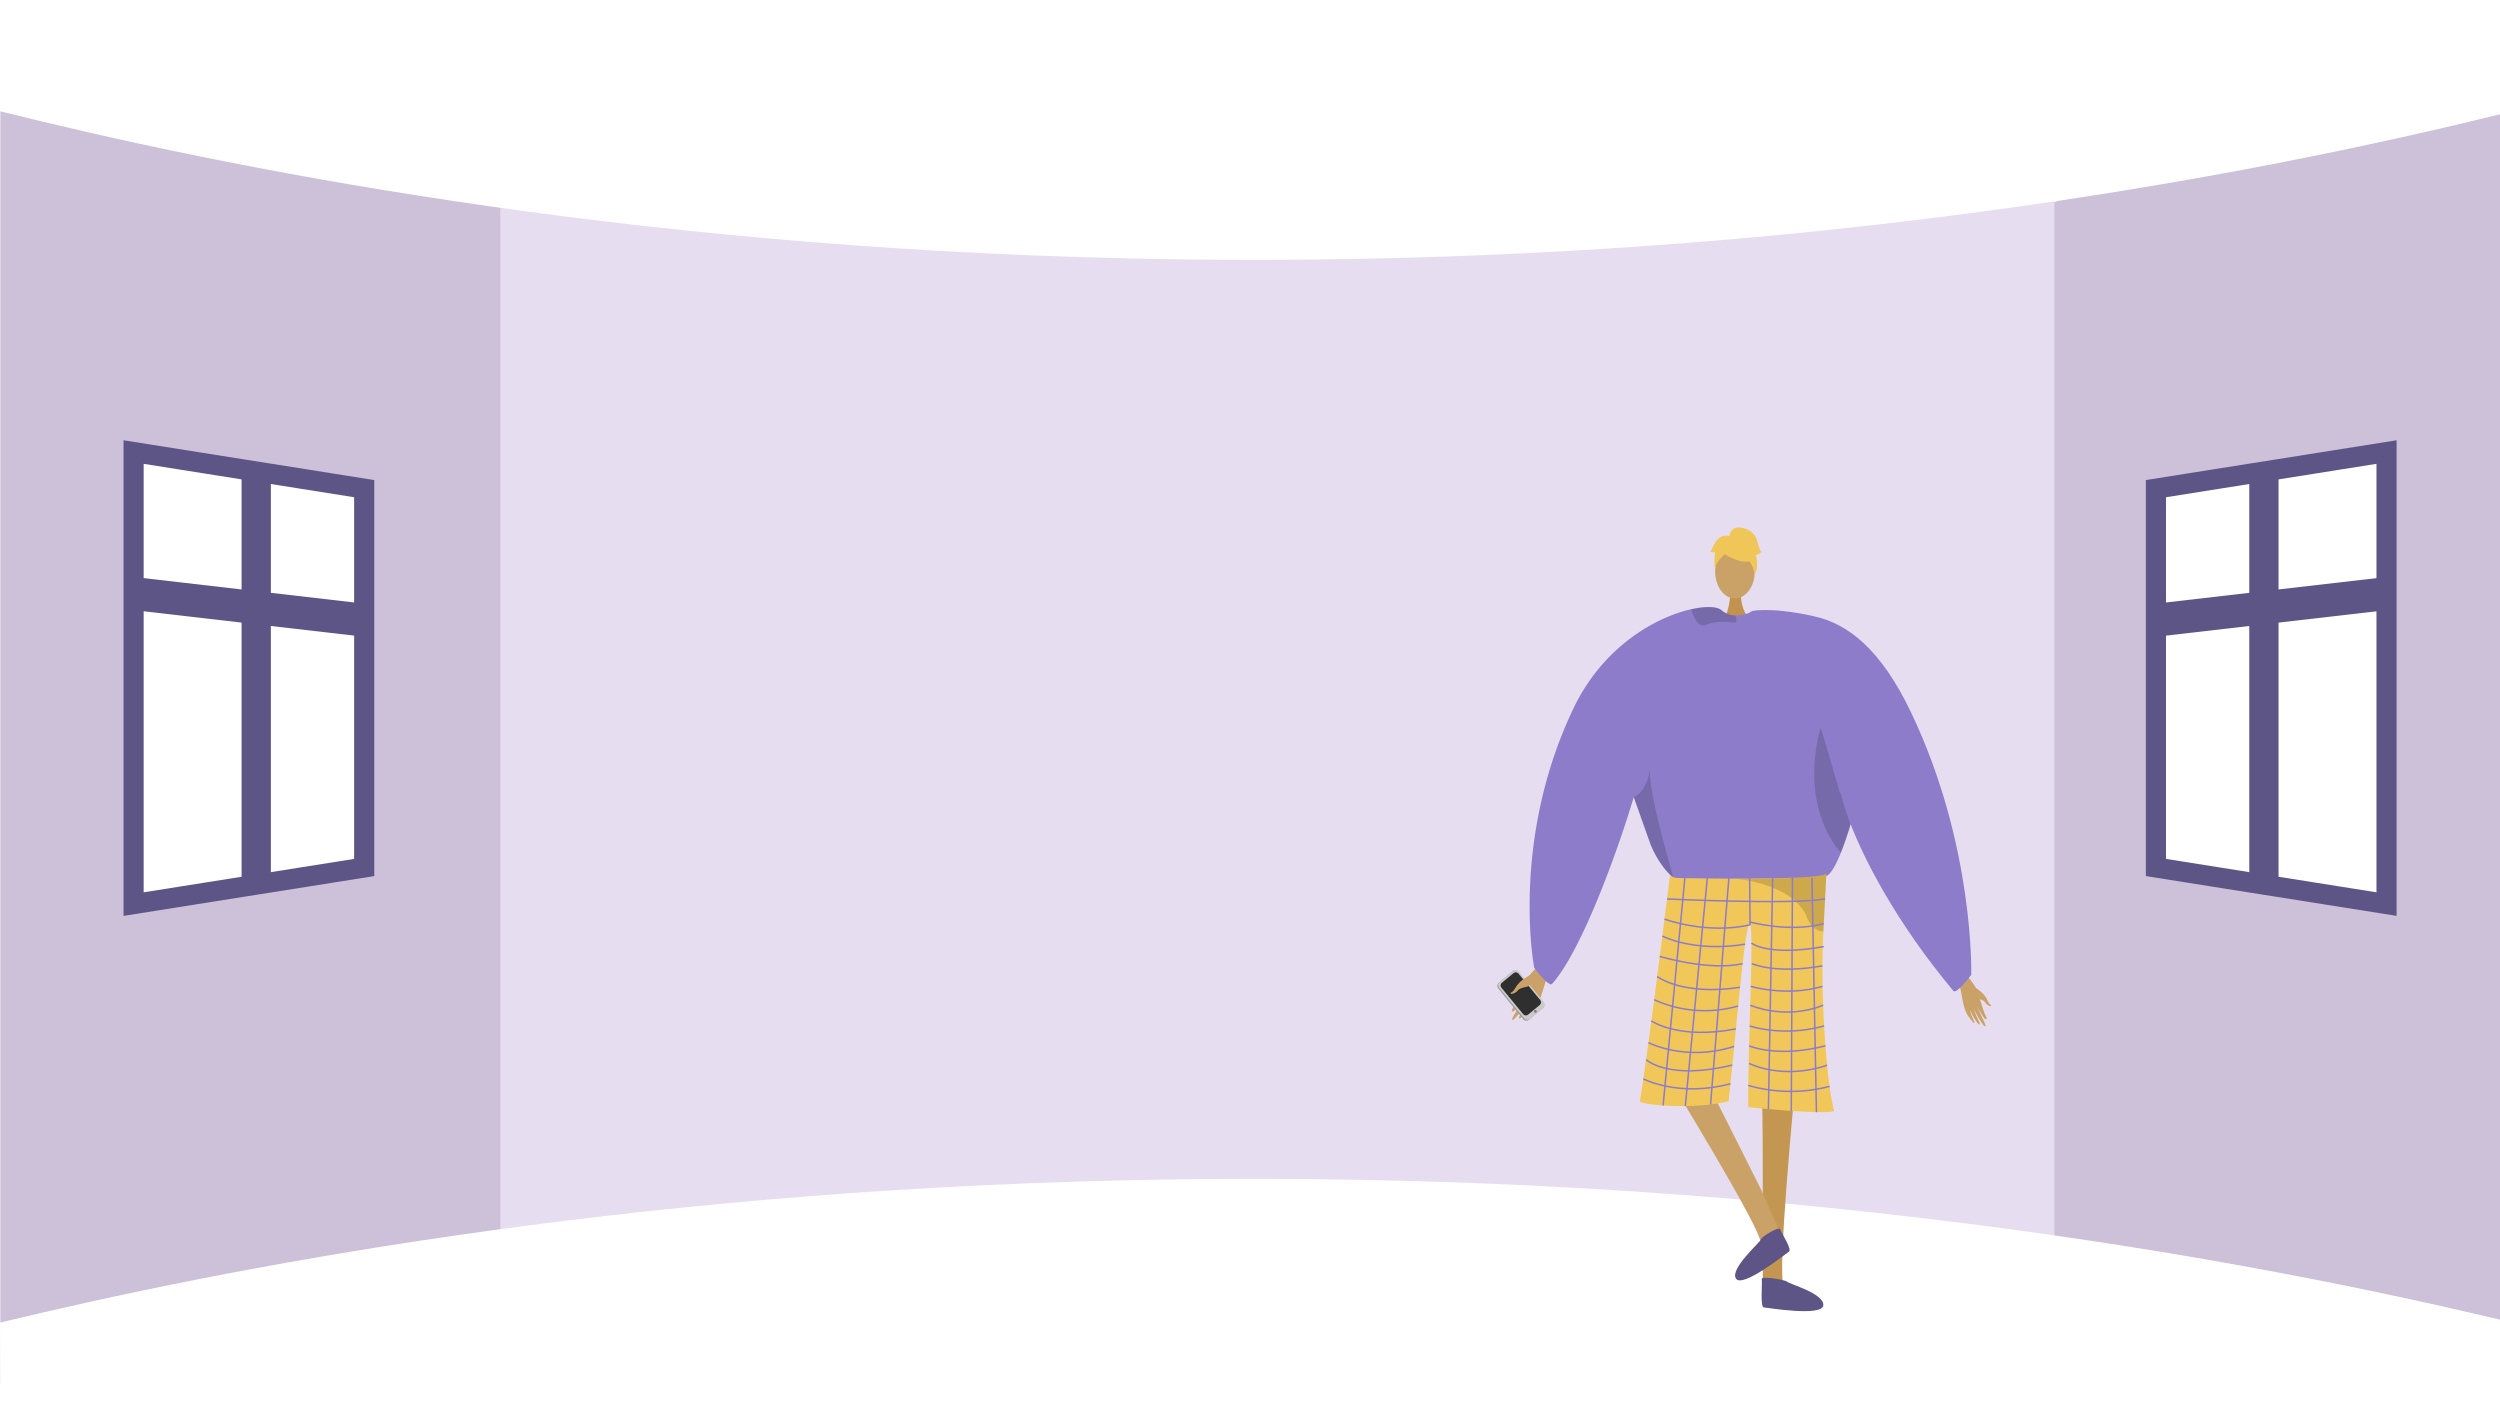 <svg xmlns="http://www.w3.org/2000/svg" width="1366" height="771" viewBox="0 0 1366 771">
    <defs>
        <style>
            .a,.d{fill:#fff;}.b{fill:#ccc1d8;}.c{fill:#e6def0;}.d{stroke:#5e5587;stroke-width:11px;}.d,.u{stroke-miterlimit:10;}.e{fill:#5e5587;}.f,.l{fill:#caa267;}.f{fill-rule:evenodd;}.g{fill:#979797;}.h{fill:#cacaca;}.i{fill:#2f2f2f;}.j{fill:#7f7f7f;}.k{fill:#c39652;}.m{fill:#c2934e;}.n{fill:#8c7cc9;}.o{fill:#f1c759;}.p{opacity:0.15;}.q{fill:#5e5586;}.r{opacity:0.3;}.s{opacity:0.5;}.t{fill:#f0c659;}.u{fill:none;stroke:#8c7cc9;stroke-width:0.823px;}
        </style>
    </defs>
    <g transform="translate(0 1676.974)">
        <rect class="a" width="1366" height="771" transform="translate(0 -1676.974)"/>
        <path class="b" d="M1366-1667.438v758.464l-242.228-67.586-32.991-6.263,1.636-558.092,30.118-25.56Z"/>
        <path class="b" d="M316.3-1551.5,300.245-995.132.2-920.734v-750.053l298.845,93.57Z"/>
        <path class="c" d="M697.978-1587.9H273.37v617.384h849.165V-1587.9Z"/>
        <path class="a"
              d="M0-1616.194c121.657,30.38,335.7,73.888,615,80.372,352.972,8.194,622.429-47.1,751-78.7v-62.454H0Z"/>
        <path class="a"
              d="M0-954.291c121.657-29.39,335.7-71.48,615-77.753,352.972-7.927,622.429,45.568,751,76.133v47.19L.2-905.974Z"/>
        <path class="d" d="M199-1409.974v207l-51,8.1-16,2.53-59,9.37v-247l59,9.37,16,2.53Z"/>
        <path class="e" d="M148-1418.074v223.2l-16,2.53V-1420.6Z"/>
        <path class="e" d="M199-1347.154v18.12l-51-5.9-16-1.85-59-6.82v-18.12l59,6.82,16,1.85Z"/>
        <path class="d" d="M1178-1409.974v207l51,8.1,16,2.53,59,9.37v-247l-59,9.37-16,2.53Z"/>
        <path class="e" d="M1229-1418.074v223.2l16,2.53V-1420.6Z"/>
        <path class="e" d="M1178-1347.154v18.12l51-5.9,16-1.85,59-6.82v-18.12l-59,6.82-16,1.85Z"/>
        <path class="f"
              d="M845.25-1153.589c-.595.75-9.249,7.8-11.467,12.524s-5.066,11.948-6.7,14.209c-1.916,2.661-1.01,3.836,1.532.892a51.174,51.174,0,0,0,5.017-6.981c.2-.481-1.382,2.546-3.351,5.744-2.093,3.4-4.572,7.013-3.984,7.433,1.142.813,7.83-8.742,8.708-10.535a49.966,49.966,0,0,1-2.377,4.7c-1.2,2.077-2.9,4.336-2.625,5,.441,1.05,4.672-3.762,6.992-8.164.18-.027-.128,1.555-3.235,6.6-.312.507-.578,1.99.9.495,3.115-3.145,4.686-4.268,6.839-9.681,2.1-5.278,3.134-11.568,5.811-14.942Z"/>
        <path class="g"
              d="M818.681-1136.842l13.583,16.715a2.2,2.2,0,0,0,3.114.364l7.574-6.336a.944.944,0,0,0,.074-.068,2.261,2.261,0,0,0,.173-3.093l-13.583-16.716a2.2,2.2,0,0,0-3.112-.361l-7.07,5.914-.505.42A2.261,2.261,0,0,0,818.681-1136.842Z"/>
        <path class="h"
              d="M819.06-1137.213l13.693,16.651a2.271,2.271,0,0,0,3.2.311l7.383-6.1a2.266,2.266,0,0,0,.233-3.127l-13.693-16.651a2.271,2.271,0,0,0-3.2-.311l-7.383,6.1A2.266,2.266,0,0,0,819.06-1137.213Z"/>
        <path class="i"
              d="M820.393-1137.258l11.826,14.38a1.962,1.962,0,0,0,2.762.268l6.376-5.266a1.959,1.959,0,0,0,.2-2.7l-11.826-14.381a1.962,1.962,0,0,0-2.762-.268l-6.376,5.267A1.958,1.958,0,0,0,820.393-1137.258Z"/>
        <circle class="j" cx="0.759" cy="0.759" r="0.759" transform="translate(838.182 -1125.102)"/>
        <path class="f"
              d="M836.346-1144.283s-5.838,2.562-8.235,6.944c-1.424,2.6-2.1,2.289-2.473,2.684-1.253,1.313,2.193.851,3.785-1.224,1.294-1.686,4.933-1.571,6.039-2.466s3.611-3.863,3.473-4.879S836.346-1144.283,836.346-1144.283Z"/>
        <path class="k"
              d="M980.708-1081.877s-10.215,105.4-5.871,107.213c7.792,3.3,38.308,14.117,4.664,11.741-17.283,1.042-16.015-2.819-16.285-6.091-.22-2.674.287-97-.423-104.336-.159-1.643-.255-2.636-.255-2.636Z"/>
        <path class="l"
              d="M909.471-1091.733s55.168,89.917,52.257,93.615c-5.2,6.681-26.594,30.978,1.64,12.528,15.605-7.5,12.618-10.258,11.261-13.248-1.109-2.442-9.271-21.121-12.221-27.875-.661-1.512-37.824-75.172-37.824-75.172Z"/>
        <path class="m"
              d="M951.243-1353.862s-.9,10.043,5.294,15.6-14.276,0-14.276,0,3.809-9.619,2.955-15.6S951.243-1353.862,951.243-1353.862Z"/>
        <ellipse class="l" cx="10.83" cy="14.777" rx="10.83" ry="14.777" transform="translate(937.145 -1379.521)"/>
        <path class="n"
              d="M1018.61-1257.231c-.181,2.8-2.443,13.2-5.626,24.5-.938,3.372-1.966,6.819-3.044,10.176-1.308,4.088-2.69,8.028-4.089,11.508-2.714,6.746-5.495,11.764-7.922,12.743-8.177,3.29-69.915,7.807-82.609,1.752-.3-.222-.617-.461-.921-.724-4.763-3.874-9.929-11.525-12.669-18.69,0-.008-7.3-20.574-8.785-24.761-.017-.042-.025-.074-.041-.107-.05-.165-.107-.321-.165-.469-.016-.058-.041-.107-.058-.165-7.683,26.234-28.125,83.851-44.661,102.106-1.735,1.916-9.723-8.835-9.723-8.835S824.946-1217.143,859.776-1290c16.4-34.3,45.656-49.943,64.338-54.1,8.087-1.8,14.191-1.448,16.42.477a12.107,12.107,0,0,0,7.56,2.937,16.373,16.373,0,0,0,4.245-.387,21.11,21.11,0,0,0,4.5-1.53c.691-.32,1.094-.551,1.094-.551a43.918,43.918,0,0,1,11.434.683C1011.635-1334.2,1018.989-1263.326,1018.61-1257.231Z"/>
        <path class="o"
              d="M912.493-1198.983a6.671,6.671,0,0,0,3.789,1.748c8.9.175,47.358.834,68.218-.365,7.36-.424,12.529-1.077,13.436-2.07,0,0,0,.03-.006.085-.054,1.15-.714,14.314-1.64,31.569-1.828,34.062,1.693,82.848,5.806,97.655.888,3.2-46.89-1.645-46.89-1.645-.133-35.152,3.2-96.864,1.048-99.63-2.621-3.365-6.87,50.917-11.742,96.34-18.921,4.935-48.882,1.939-48.536,0C900.09-1098.33,912.493-1198.983,912.493-1198.983Z"/>
        <path class="p"
              d="M892.686-1241.469c.016.058.041.107.058.165.057.148.115.3.164.469.016.033.025.065.041.107,1.489,4.187,8.786,24.753,8.786,24.761,2.739,7.165,7.905,14.816,12.669,18.69-3.233-11.706-13.311-45.64-12.924-59.312C899.555-1243.41,892.686-1241.477,892.686-1241.469Z"/>
        <path class="p"
              d="M1012.984-1232.732c-.938,3.372-1.966,6.819-3.044,10.176-1.308,4.088-2.69,8.028-4.089,11.508-24.177-28.948-10.99-68.311-10.99-68.311s10.217,34.172,10.324,35.134C1005.218-1243.879,1008.615-1238.952,1012.984-1232.732Z"/>
        <path class="p"
              d="M948.812-1338.26c.033.979-.485,1.621-2.057,1.407-4.9-.667-10.439-.527-14.461,1.316a3.419,3.419,0,0,1-3.307-.14c-2.575-1.505-4.171-6-4.8-7.988a1.377,1.377,0,0,1-.065-.436c8.086-1.8,14.19-1.448,16.419.477a12.107,12.107,0,0,0,7.56,2.937A6.661,6.661,0,0,1,948.812-1338.26Z"/>
        <path class="q"
              d="M972.619-1005.437c-.564-1.428-9.954,3.967-10.423,5.643s-17.151,16.068-13.659,21.459S975.7-991.9,977.494-993.074,973.729-1002.632,972.619-1005.437Z"/>
        <path class="e"
              d="M962.61-978.225c-.2-1.522,12.759.409,13.985,1.645s20.093,6.368,19.666,12.776-30.333,1.37-32.469,1.219S963.006-975.235,962.61-978.225Z"/>
        <g class="r">
            <path d="M947.995-1196.9l-.429-.035S947.718-1196.92,947.995-1196.9Z"/>
            <path class="s"
                  d="M947.995-1196.9c11.459.915,36.505-.7,36.505-.7,7.36-.424,12.529-1.077,13.436-2.07,0,0,0,.03-.006.085-.054,1.15-.714,14.314-1.64,31.569a8.449,8.449,0,0,1-1.2-.14,9.373,9.373,0,0,1-6.065-4.309,20.836,20.836,0,0,1-2.358-4.925C978.119-1193.646,951.666-1196.565,947.995-1196.9Z"/>
        </g>
        <path class="t" d="M943.905-1373.226s18.75,10.4,13.185-6.3C953.24-1391.069,931.118-1380.667,943.905-1373.226Z"/>
        <path class="t"
              d="M946.623-1377.213s-10.49,6.224-9.478,12.469c0,0-2.314-18.643,8.117-19.112s14.47.538,13.544,20.252C958.806-1363.6,955.775-1379.285,946.623-1377.213Z"/>
        <path class="t"
              d="M944.808-1383.734s.527-5.809,6.285-4.986,8.226,4.113,9.049,7.4,1.645,5.759,2.468,5.759c0,0-2.468,2.468-3.291,1.645,0,0,2.136,5.916-.577,10.773,0,0-1.068-7.483-5.181-8.3S944.808-1383.734,944.808-1383.734Z"/>
        <path class="t"
              d="M945.335-1383.785s-4.114-2.468-8.227,3.291l-2.468,4.936s.823.822,2.468,0c0,0-.749,5.8.037,9.068l2.431-9.891Z"/>
        <path class="f"
              d="M1072.073-1146.987c.431.7,7.095,7.6,8.506,11.855s3.1,10.711,4.262,12.806c1.364,2.466.47,3.376-1.4.605a44,44,0,0,1-3.569-6.468c-.119-.43.92,2.313,2.273,5.243,1.439,3.114,3.186,6.449,2.641,6.747-1.057.578-5.789-8.257-6.354-9.876a42.8,42.8,0,0,0,1.547,4.255c.81,1.894,2.036,4,1.729,4.536-.483.851-3.6-3.686-5.132-7.679-.15-.041-.049,1.34,2.087,5.961.215.464.29,1.756-.82.33-2.336-3-3.562-4.119-4.846-8.957-1.253-4.718-1.493-10.19-3.434-13.342Z"/>
        <path class="f"
              d="M1079.664-1137.127s4.72,2.781,6.317,6.765c.949,2.367,1.554,2.166,1.836,2.542.935,1.248-1.958.5-3.1-1.43-.932-1.571-4.049-1.844-4.9-2.721s-2.688-3.664-2.466-4.517S1079.664-1137.127,1079.664-1137.127Z"/>
        <line class="u" x1="12.133" y2="126.868" transform="translate(908.716 -1199.814)"/>
        <line class="u" x1="12.041" y2="124.659" transform="translate(920.848 -1197.277)"/>
        <line class="u" x1="10.013" y2="123.788" transform="translate(934.646 -1197.277)"/>
        <line class="u" x2="0.258" y2="25.641" transform="translate(955.996 -1197.277)"/>
        <line class="u" x1="2.323" y2="126.296" transform="translate(966.256 -1197.277)"/>
        <line class="u" x1="0.647" y2="127.355" transform="translate(978.76 -1197.356)"/>
        <line class="u" x2="2.45" y2="128.087" transform="translate(990.049 -1197.356)"/>
        <path class="u" d="M910.852-1185.785s68.324,3.226,86.376,0"/>
        <path class="u" d="M956.254-1171.636c-23.906,5.415-46.783-3.145-46.783-3.145"/>
        <path class="u" d="M956-1173.253s21.574,6.062,40.524.943"/>
        <path class="u" d="M908.3-1165.483s17.228,9.02,45.21,4.421"/>
        <path class="u" d="M906.886-1154.41s26.808,8.184,45.3,3.973"/>
        <path class="u" d="M905.472-1143.41s13.653,10.7,45.309,5.9"/>
        <path class="u" d="M903.826-1130.757a66.424,66.424,0,0,0,45.918,3.46"/>
        <path class="u" d="M902.295-1119.165s14.746,10.467,46.21,4.387"/>
        <path class="u" d="M900.7-1107.282s20.352,10.638,46.871,2.043"/>
        <path class="u" d="M899.414-1098.008s12.007,11.548,47.136,2.987"/>
        <path class="u" d="M897.905-1087.482s19.415,10.228,47.608,2.664"/>
        <path class="u" d="M956.977-1161.673s9.013,7.442,39.543,1.918"/>
        <path class="u" d="M957.213-1150.473s12.648,5.9,38.584,1.24"/>
        <path class="u" d="M956.6-1138.041s19.528,5.882,39.2,0"/>
        <path class="u" d="M956.315-1127.732s18.985,8.439,39.861,0"/>
        <path class="u" d="M956-1116.414s18.074,6.342,40.7,0"/>
        <path class="u" d="M955.7-1105.543s15.235,6.835,41.708,0"/>
        <path class="u" d="M955.7-1095.926s18.088,9.322,42.629.991"/>
        <path class="u" d="M955.269-1083.9a83.624,83.624,0,0,0,44.406.513"/>
        <path class="n"
              d="M998.333-1299.129s-53.044-41.978-40.4-44.026,33.339,2.928,33.339,2.928c18.682,4.154,36.52,18.191,52.915,52.487,34.83,72.861,32.9,143.415,32.9,143.415s-8.066,10.819-9.724,8.835c-30.773-36.82-50.561-73.784-58.909-98.653S998.333-1299.129,998.333-1299.129Z"/>
    </g>
</svg>
